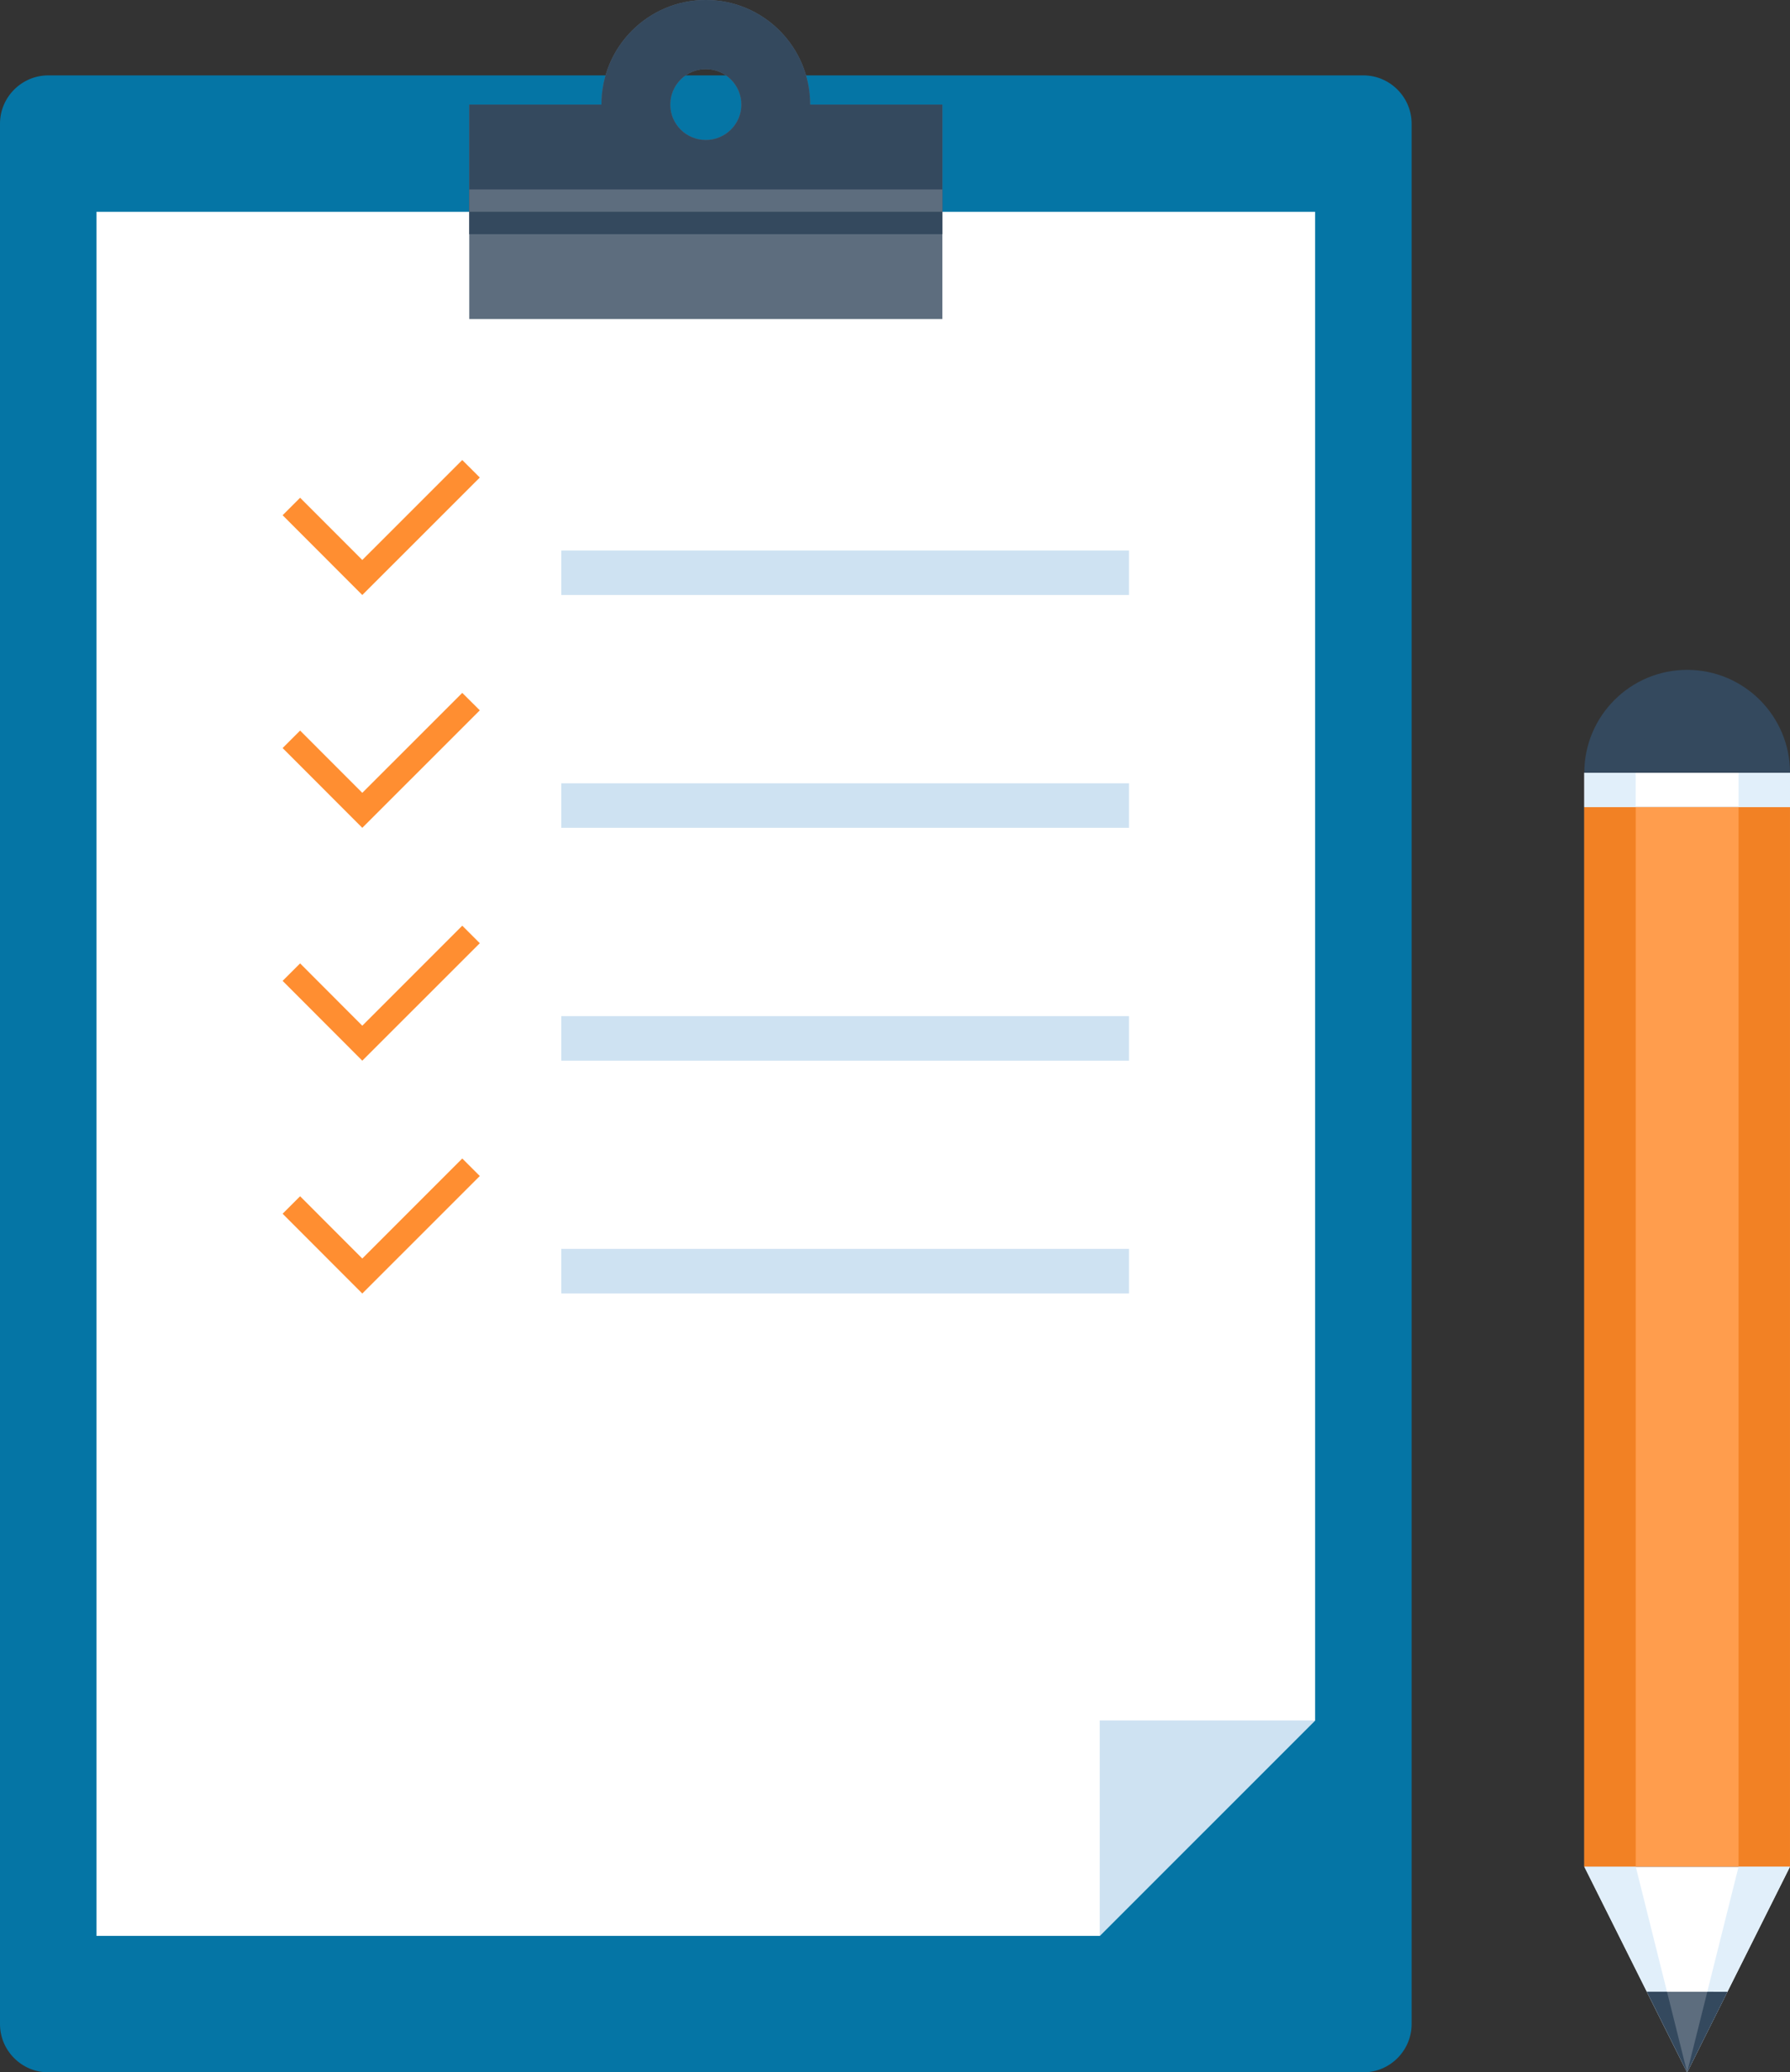<?xml version="1.0" encoding="utf-8"?>
<!-- Generator: Adobe Illustrator 16.0.0, SVG Export Plug-In . SVG Version: 6.00 Build 0)  -->
<!DOCTYPE svg PUBLIC "-//W3C//DTD SVG 1.1//EN" "http://www.w3.org/Graphics/SVG/1.1/DTD/svg11.dtd">
<svg version="1.1" id="Capa_1" xmlns="http://www.w3.org/2000/svg" xmlns:xlink="http://www.w3.org/1999/xlink" x="0px" y="0px"
	 width="137.536px" height="159.183px" viewBox="0 0 137.536 159.183" enable-background="new 0 0 137.536 159.183"
	 xml:space="preserve">
<rect x="0" y="0" width="137.536" height="159.183" fill="#333333" stroke="none"/>
<g id="Capa_8_1_">
	<g>
		<g>
			<path fill="#0575A5" d="M3.709,5.79C1.67,5.79,0,7.459,0,9.499v145.975c0,2.043,1.67,3.709,3.709,3.709h101.045
				c2.037,0,3.709-1.666,3.709-3.709V9.499c0-2.04-1.672-3.709-3.709-3.709H3.709z"/>
			<g>
				<polygon fill="#FFFFFF" points="84.499,148.699 7.413,148.699 7.413,16.271 101.048,16.271 101.048,132.152 				"/>
				<polygon fill="#CEE2F2" points="84.499,148.699 84.499,132.152 101.048,132.152 				"/>
			</g>
			<g>
				<path fill="#5D6D7E" d="M62.251,8.034c0-4.433-3.587-8.034-8.02-8.034c-4.432,0-8.021,3.602-8.021,8.034H36.055v16.472h36.354
					V8.034H62.251z M54.231,5.306c1.501,0,2.732,1.222,2.732,2.729c0,1.501-1.231,2.718-2.732,2.718
					c-1.51,0-2.729-1.217-2.729-2.718C51.502,6.526,52.722,5.306,54.231,5.306z"/>
				<path fill="#34495E" d="M62.251,8.034c0-4.433-3.587-8.034-8.02-8.034c-4.432,0-8.021,3.602-8.021,8.034H36.055v8.237h36.354
					V8.034H62.251z M54.231,5.306c1.501,0,2.732,1.222,2.732,2.729c0,1.501-1.231,2.718-2.732,2.718
					c-1.51,0-2.729-1.217-2.729-2.718C51.502,6.526,52.722,5.306,54.231,5.306z"/>
				<rect x="36.055" y="14.551" fill="#5D6D7E" width="36.354" height="1.722"/>
				<rect x="36.055" y="16.271" fill="#34495E" width="36.354" height="1.716"/>
			</g>
			<g>
				<g>
					<rect x="43.125" y="42.285" fill="#CEE2F2" width="43.62" height="3.42"/>
					<rect x="43.125" y="60.168" fill="#CEE2F2" width="43.62" height="3.42"/>
					<rect x="43.125" y="78.052" fill="#CEE2F2" width="43.62" height="3.42"/>
					<rect x="43.125" y="95.931" fill="#CEE2F2" width="43.62" height="3.42"/>
				</g>
				<polygon fill="#FF8E31" points="21.715,39.576 23.059,38.234 27.837,43.014 35.518,35.336 36.866,36.681 27.837,45.705 				"/>
				<polygon fill="#FF8E31" points="21.715,57.46 23.059,56.118 27.837,60.9 35.518,53.223 36.866,54.563 27.837,63.588 				"/>
				<polygon fill="#FF8E31" points="21.715,75.343 23.059,74.001 27.837,78.788 35.518,71.105 36.866,72.451 27.837,81.474 				"/>
				<polygon fill="#FF8E31" points="21.715,93.23 23.059,91.888 27.837,96.671 35.518,88.988 36.866,90.333 27.837,99.359 				"/>
			</g>
		</g>
		<g>
			<polygon fill="#FFFFFF" points="121.731,143.384 129.632,159.183 137.536,143.384 			"/>
			<rect x="121.73" y="61.991" fill="#FF9D4D" width="15.805" height="81.393"/>
			<rect x="121.73" y="61.991" fill="#F28124" width="3.952" height="81.393"/>
			<rect x="133.583" y="61.992" fill="#F28124" width="3.951" height="81.39"/>
			<polygon fill="#E1EFFA" points="121.731,143.384 125.684,143.384 129.632,159.183 			"/>
			<polygon fill="#E1EFFA" points="137.536,143.384 133.584,143.382 129.632,159.183 			"/>
			<polygon fill="#5D6D7E" points="126.539,152.992 129.632,159.183 132.73,152.996 			"/>
			<g>
				<g>
					<polygon fill="#34495E" points="126.539,152.992 129.632,159.183 128.086,152.992 					"/>
					<polygon fill="#34495E" points="131.183,152.992 129.632,159.183 132.73,152.996 					"/>
				</g>
			</g>
			<rect x="121.73" y="59.355" fill="#FFFFFF" width="15.805" height="2.637"/>
			<rect x="121.73" y="59.354" fill="#E1EFFA" width="3.95" height="2.637"/>
			<rect x="133.583" y="59.355" fill="#E1EFFA" width="3.953" height="2.637"/>
			<path fill="#34495E" d="M129.632,51.454c-4.36,0-7.9,3.539-7.9,7.9h15.805C137.536,54.993,133.997,51.454,129.632,51.454z"/>
			<path fill="#34495E" d="M124.801,58.12c-0.192,0-0.384-0.045-0.563-0.137c-0.608-0.312-0.848-1.062-0.536-1.665
				c1.149-2.236,3.422-3.629,5.931-3.629c0.684,0,1.237,0.554,1.237,1.236c0,0.684-0.555,1.237-1.237,1.237
				c-1.575,0-3.009,0.873-3.73,2.282C125.682,57.875,125.25,58.12,124.801,58.12z"/>
		</g>
	</g>
</g>
</svg>
